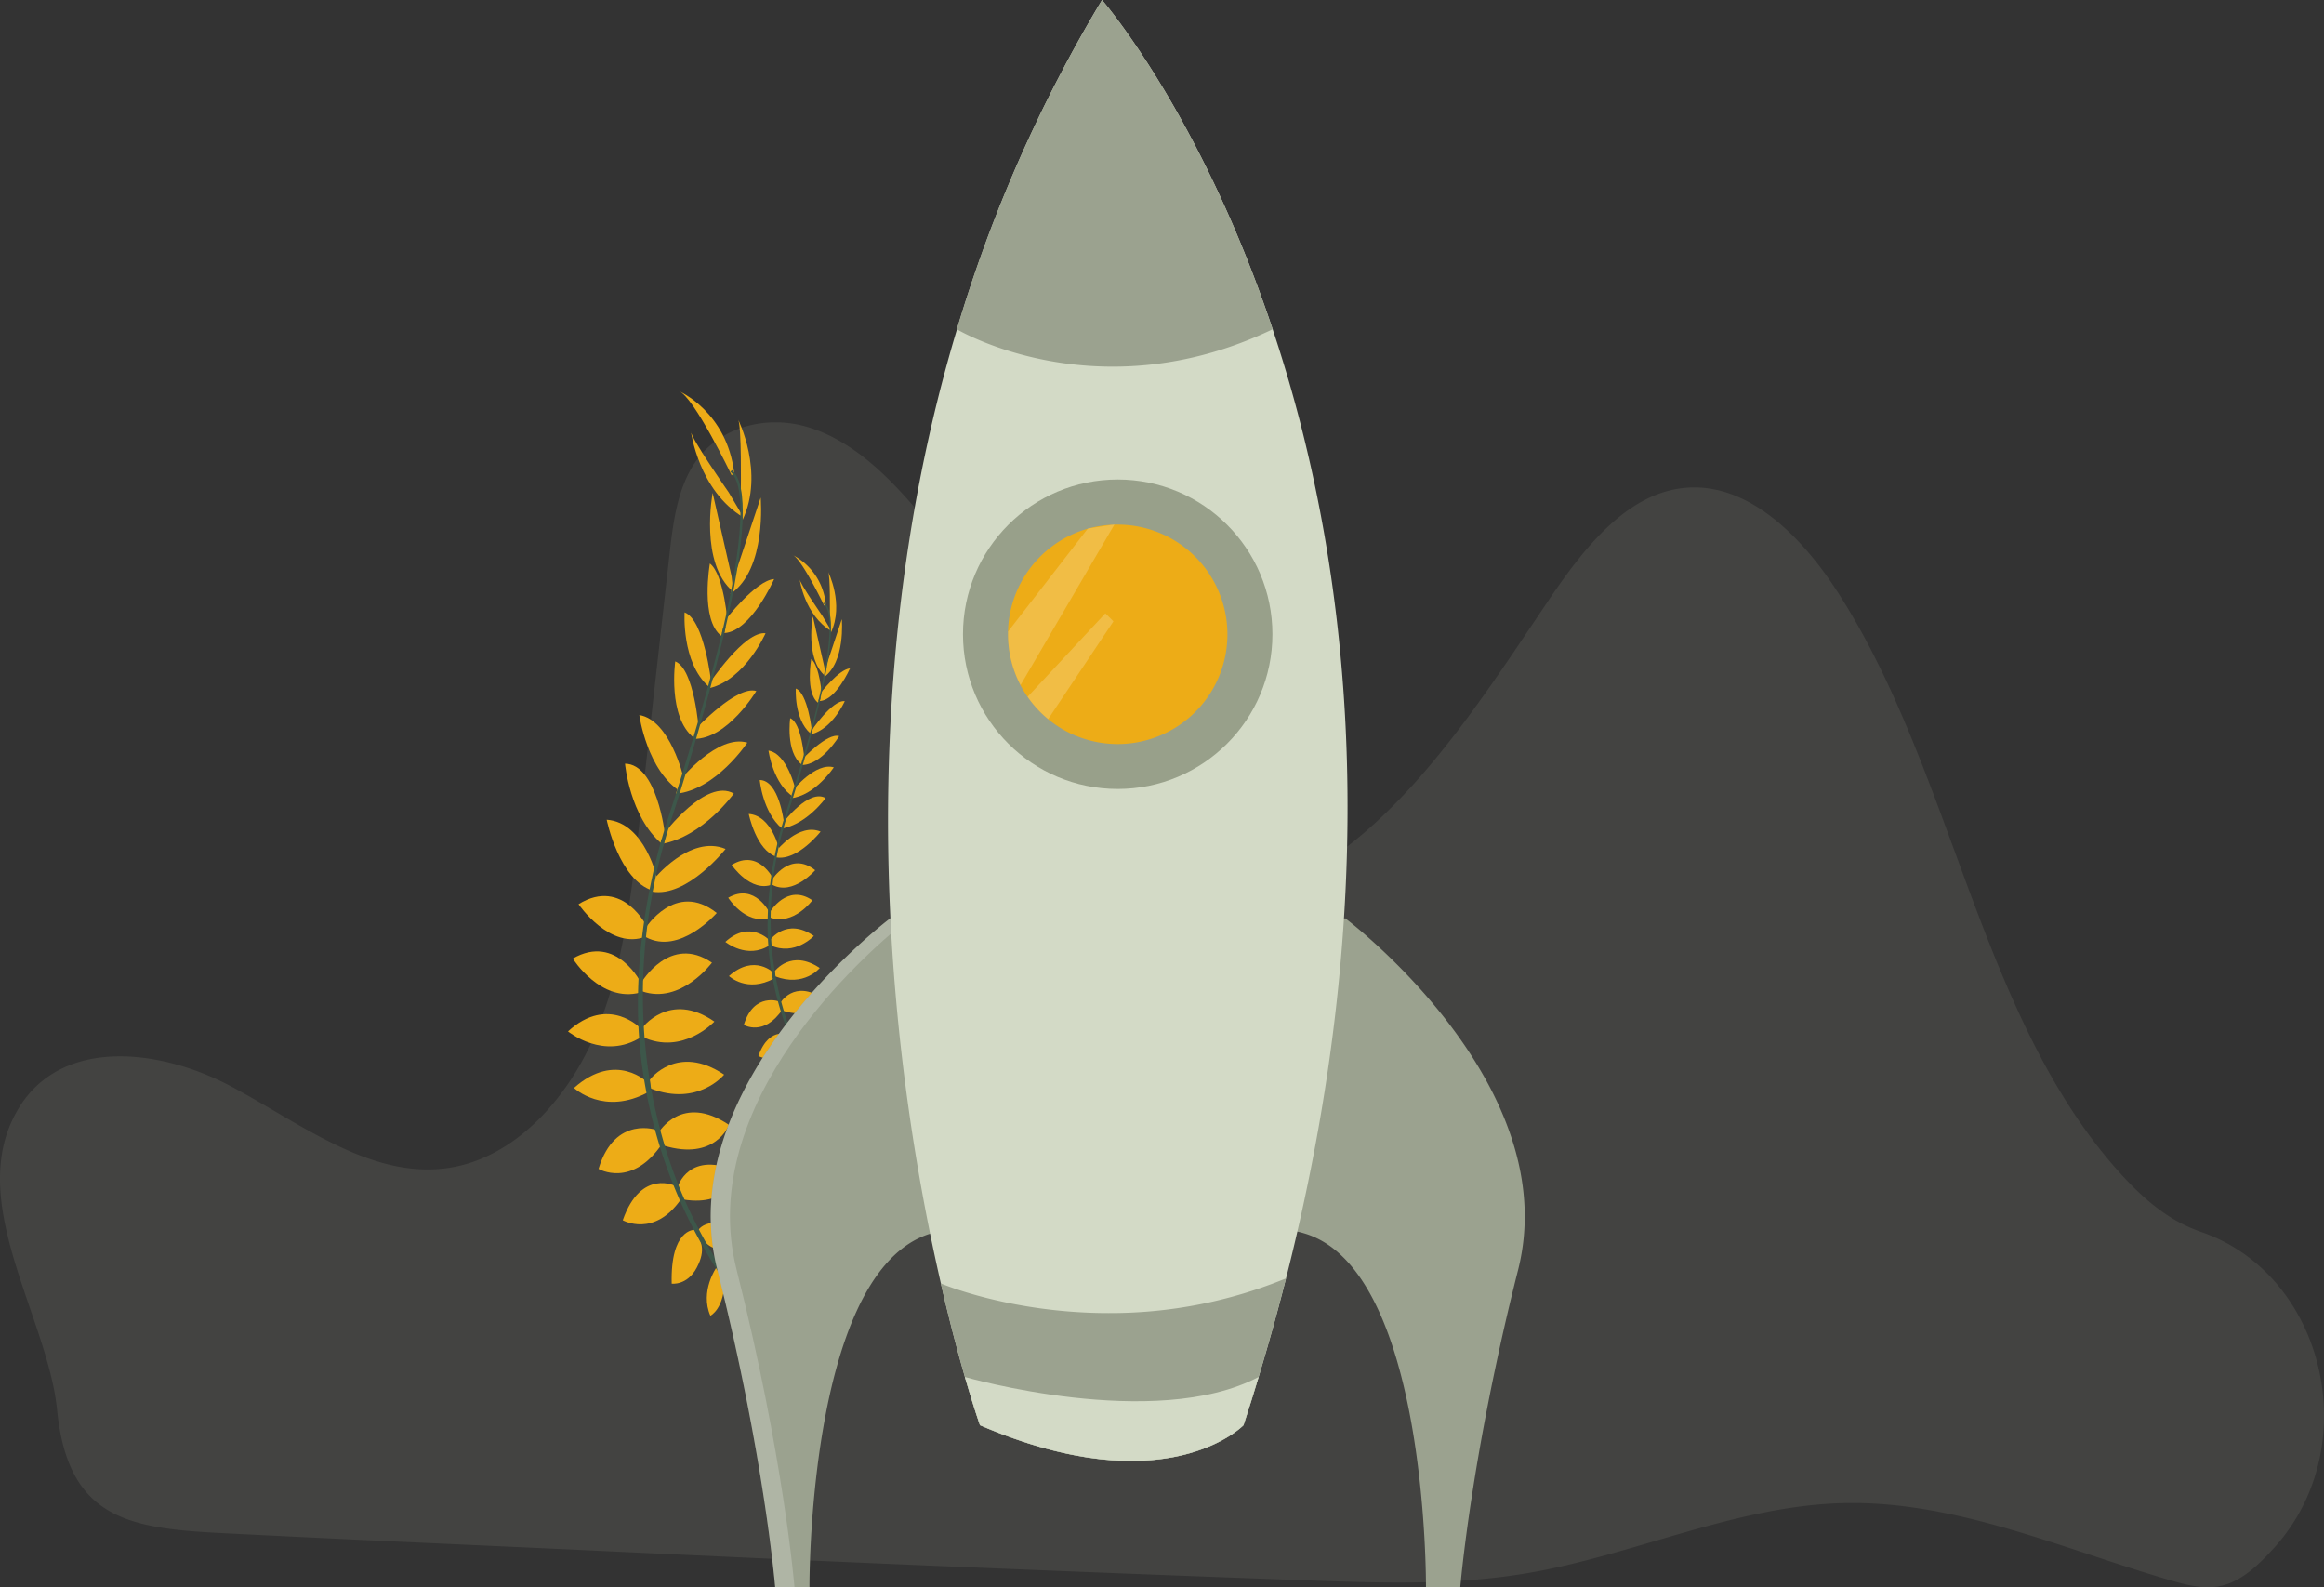 <svg xmlns="http://www.w3.org/2000/svg" width="683.255" height="466.599" viewBox="0 0 683.255 466.599">
  <rect x="0" y="0" width="683.255" height="466.599" fill="#333333" stroke="none"/>
  <g id="Group_36" data-name="Group 36" transform="translate(90.001 0)">
    <path id="Path_401" data-name="Path 401" d="M35.283,355c12.8-20.912,41.753-17.266,62.284-6.35s41.017,27.211,63.611,24.08c19.051-2.642,34.673-19.254,43.112-38.419s10.916-40.775,13.291-61.941q4.477-39.886,8.948-79.823c1.092-9.735,2.381-20.01,7.855-27.713,7.233-10.16,20.492-13.285,31.834-10.23s21.013,11.246,29.288,20.384c26.506,29.262,41.525,68.818,64.7,101.382,4.718,6.63,10.046,13.183,17.095,16.384,10.16,4.6,21.826,1.346,31.751-3.778,32.386-16.695,54.143-50.764,75.524-82.554,10.4-15.45,23.083-31.974,40.388-33.657,18.206-1.81,34.012,13.7,44.712,30.132,34.342,52.86,41.7,125.025,83.189,171.128,5.15,5.715,10.834,11,17.381,14.549a44.87,44.87,0,0,0,6.731,2.953c36.2,12.529,48.262,62.823,21.489,92.644-.578.635-1.168,1.27-1.765,1.905-3.975,4.2-8.478,8.166-13.85,9.417-5,1.156-10.16-.178-15.114-1.619-31.663-9.24-62.944-23.363-95.68-22.677-31.853.635-62.068,15.349-93.565,20.645-21.178,3.563-42.725,2.851-64.138,2.083q-106.977-3.848-213.91-8.954c-35.384-1.626-70.78-3.175-106.158-4.985-27.255-1.416-44.617-4.534-47.78-36.165C43.735,416.124,18.867,381.826,35.283,355Z" transform="translate(-119.72 -29.337)" fill="#d3dac6" opacity="0.1"/>
    <g id="hojas" transform="translate(76.99 114.959)">
      <path id="Path_402" data-name="Path 402" d="M178.46,642.952s8.382-1.905,13.875,3.728c0,0-3.531,3.175-11.837-.343Z" transform="translate(-133.862 -385.295)" fill="#edac17"/>
      <path id="Path_403" data-name="Path 403" d="M175.355,643s-4.966,7.036-1.816,14.256c0,0,4.293-2.064,4.172-11.081Z" transform="translate(-131.684 -385.426)" fill="#edac17"/>
      <path id="Path_404" data-name="Path 404" d="M168.2,624.861s2.978-6.446,17.146,1.346c0,0-1.524,4.306-7.544,4.369S169.978,628.03,168.2,624.861Z" transform="translate(-130.117 -377.892)" fill="#edac17"/>
      <path id="Path_405" data-name="Path 405" d="M162.924,625.68s-7.093-.33-6.693,15.825c0,0,4.528.635,7.354-4.687S164.911,628.747,162.924,625.68Z" transform="translate(-125.743 -379.104)" fill="#edac17"/>
      <path id="Path_406" data-name="Path 406" d="M159,602.094s3.175-11.227,18.079-4.369c0,0-2.6,10.281-16.384,8.027Z" transform="translate(-126.76 -368.092)" fill="#edac17"/>
      <path id="Path_407" data-name="Path 407" d="M150.29,577.171s6.719-11.583,20.632-2.185c0,0-3.931,10.713-19.235,6.065Z" transform="translate(-123.581 -359.261)" fill="#edac17"/>
      <path id="Path_408" data-name="Path 408" d="M146.15,553.123s8.02-10.764,21.82-1.467c0,0-7.658,9.487-21.648,4.064Z" transform="translate(-122.07 -350.707)" fill="#edac17"/>
      <path id="Path_409" data-name="Path 409" d="M142.41,529.182s8.1-11.215,21.331-2c0,0-9.322,10.052-21.166,4.49Z" transform="translate(-120.705 -341.829)" fill="#edac17"/>
      <path id="Path_410" data-name="Path 410" d="M142.23,506.268s8.351-14.307,20.734-5.823c0,0-9.157,12.428-20.556,8.421Z" transform="translate(-120.639 -332.416)" fill="#edac17"/>
      <path id="Path_411" data-name="Path 411" d="M144,481.625s8.89-14.225,21.013-4.56c0,0-10.859,12.542-20.873,7.081Z" transform="translate(-121.285 -323.636)" fill="#edac17"/>
      <path id="Path_412" data-name="Path 412" d="M147.466,457.968s10.8-13.532,21.305-9.125c0,0-11.227,14.352-21.591,12.548Z" transform="translate(-122.446 -314.242)" fill="#edac17"/>
      <path id="Path_413" data-name="Path 413" d="M152.188,435.043s12.408-16.511,20.556-11.824c0,0-9.087,12.758-21.324,14.828Z" transform="translate(-123.993 -304.906)" fill="#edac17"/>
      <path id="Path_414" data-name="Path 414" d="M159.484,410.9s10.9-13.539,19.686-10.948c0,0-9.176,13.9-21.019,15.037Z" transform="translate(-126.449 -296.6)" fill="#edac17"/>
      <path id="Path_415" data-name="Path 415" d="M166.877,387.472s12.18-13.082,17.978-11.316c0,0-8.478,14.2-18.365,14.066Z" transform="translate(-129.493 -287.976)" fill="#edac17"/>
      <path id="Path_416" data-name="Path 416" d="M173.87,364.1s10.218-15.336,16.4-14.606c0,0-5.912,13.456-16.295,16.085Z" transform="translate(-132.187 -278.296)" fill="#edac17"/>
      <path id="Path_417" data-name="Path 417" d="M180.765,336.6s9.138-11.85,14.485-12.18c0,0-6.8,15.457-14.65,15.876Z" transform="translate(-134.643 -269.153)" fill="#edac17"/>
      <path id="Path_418" data-name="Path 418" d="M184.342,310.634,192.33,286.7s1.905,21.019-8.89,28.335Z" transform="translate(-135.679 -255.387)" fill="#edac17"/>
      <path id="Path_419" data-name="Path 419" d="M187.765,271.424s.279-19.553-.845-21.064c0,0,7.919,15.711,1.359,29.662Z" transform="translate(-136.95 -242.124)" fill="#edac17"/>
      <path id="Path_420" data-name="Path 420" d="M149.32,604.97s-10.326-5.474-15.73,9.989c0,0,9.208,5.258,17.146-6.23Z" transform="translate(-117.486 -371.203)" fill="#edac17"/>
      <path id="Path_421" data-name="Path 421" d="M139.738,579.217s-12.523-4.731-17.368,11.354c0,0,9.824,5.811,18.74-7.468Z" transform="translate(-113.391 -361.91)" fill="#edac17"/>
      <path id="Path_422" data-name="Path 422" d="M132.82,555.453s-9.392-9.6-21.82,1.48c0,0,8.852,8.376,21.991,1.137Z" transform="translate(-109.241 -352.066)" fill="#edac17"/>
      <path id="Path_423" data-name="Path 423" d="M129.637,530.036s-9.525-10.04-21.407.864c0,0,10.58,8.719,21.591,1.619Z" transform="translate(-108.23 -342.658)" fill="#edac17"/>
      <path id="Path_424" data-name="Path 424" d="M130.653,506.29s-7.214-14.9-20.213-7.411c0,0,8.166,13.1,19.838,10Z" transform="translate(-109.037 -332.057)" fill="#edac17"/>
      <path id="Path_425" data-name="Path 425" d="M133.469,480.578s-7.195-15.177-20.359-7.03c0,0,9.31,13.723,19.9,9.481Z" transform="translate(-110.011 -322.704)" fill="#edac17"/>
      <path id="Path_426" data-name="Path 426" d="M141.1,453.528s-3.582-16.923-14.955-17.7c0,0,3.607,17.863,13.659,20.88Z" transform="translate(-114.77 -309.815)" fill="#edac17"/>
      <path id="Path_427" data-name="Path 427" d="M146.353,430.493s-2.331-20.518-11.723-20.613c0,0,1.365,15.6,10.865,23.591Z" transform="translate(-117.865 -300.344)" fill="#edac17"/>
      <path id="Path_428" data-name="Path 428" d="M154.249,405.766s-3.944-16.93-13-18.416c0,0,2.223,16.511,12.4,22.683Z" transform="translate(-120.281 -292.121)" fill="#edac17"/>
      <path id="Path_429" data-name="Path 429" d="M164.621,382.61s-1.27-17.825-6.922-20.08c0,0-2.292,16.371,5.493,22.467Z" transform="translate(-126.17 -283.062)" fill="#edac17"/>
      <path id="Path_430" data-name="Path 430" d="M170,360.364s-2-18.321-7.817-20.524c0,0-.953,14.663,7.049,21.781Z" transform="translate(-127.907 -274.781)" fill="#edac17"/>
      <path id="Path_431" data-name="Path 431" d="M178.828,335.378s-1.041-14.93-5.3-18.168c0,0-2.908,16.631,3.4,21.312Z" transform="translate(-131.816 -266.522)" fill="#edac17"/>
      <path id="Path_432" data-name="Path 432" d="M180.346,309.141l-5.588-24.6s-3.956,20.727,6.077,29.072Z" transform="translate(-132.23 -254.598)" fill="#edac17"/>
      <path id="Path_433" data-name="Path 433" d="M176.246,273.98s-11.2-16.053-11.107-17.921c0,0,2.248,17.451,15.5,25.331Z" transform="translate(-129 -244.204)" fill="#edac17"/>
      <path id="Path_434" data-name="Path 434" d="M175.084,262.156S164,239.047,159.57,237.39c0,0,14.028,5.988,16.263,24Z" transform="translate(-126.968 -237.39)" fill="#edac17"/>
      <g id="Group_38" data-name="Group 38" transform="translate(20.56 23.236)">
        <path id="Path_435" data-name="Path 435" d="M180.175,322.007l-.635-.159c6.255-26.671,7.138-43.487,2.477-47.348l.432-.521C187.364,278.07,186.589,294.682,180.175,322.007Z" transform="translate(-154.816 -273.98)" fill="#3d574a"/>
        <path id="Path_436" data-name="Path 436" d="M151.694,411.123l-.984-.273c.692-2.451,1.442-4.947,2.242-7.4,6.985-21.413,12.789-41.277,16.352-56.479l.806-.476c-3.569,15.241-9.214,35.835-16.187,57.267C153.129,406.208,152.38,408.685,151.694,411.123Z" transform="translate(-144.294 -300.444)" fill="#3d574a"/>
        <path id="Path_437" data-name="Path 437" d="M177.885,589.489c-.14-.133-14.11-13.888-24.842-38.254a147.563,147.563,0,0,1-11.818-44.941c-1.905-19.387.7-41.359,6.35-61.534l.813.838c-12.7,45.284-3.931,82.77,5.861,105.034,10.624,24.131,24.436,37.753,24.576,37.886Z" transform="translate(-140.606 -336.31)" fill="#3d574a"/>
      </g>
      <path id="Path_438" data-name="Path 438" d="M223.53,558.351s5.08-1.162,8.4,2.254c0,0-2.14,1.905-7.157-.21Z" transform="translate(-150.311 -354.462)" fill="#edac17"/>
      <path id="Path_439" data-name="Path 439" d="M221.668,558.39s-3,4.255-1.092,8.617c0,0,2.591-1.27,2.54-6.7Z" transform="translate(-149.002 -354.546)" fill="#edac17"/>
      <path id="Path_440" data-name="Path 440" d="M217.34,547.412s1.8-3.893,10.351.819c0,0-.921,2.6-4.559,2.635S218.426,549.329,217.34,547.412Z" transform="translate(-148.052 -349.988)" fill="#edac17"/>
      <path id="Path_441" data-name="Path 441" d="M214.146,547.91s-4.293-.2-4.052,9.564c0,0,2.737.381,4.445-2.832S215.346,549.764,214.146,547.91Z" transform="translate(-145.404 -350.72)" fill="#edac17"/>
      <path id="Path_442" data-name="Path 442" d="M211.75,533.647s1.95-6.789,10.942-2.655c0,0-1.568,6.217-9.9,4.852Z" transform="translate(-146.012 -344.059)" fill="#edac17"/>
      <path id="Path_443" data-name="Path 443" d="M206.51,518.588s4.058-6.985,12.472-1.321c0,0-2.381,6.477-11.627,3.664Z" transform="translate(-144.099 -338.728)" fill="#edac17"/>
      <path id="Path_444" data-name="Path 444" d="M204,504.045s4.852-6.509,13.19-.889c0,0-4.623,5.715-13.082,2.458Z" transform="translate(-143.183 -333.552)" fill="#edac17"/>
      <path id="Path_445" data-name="Path 445" d="M201.74,489.572s4.9-6.782,12.9-1.206c0,0-5.633,6.077-12.8,2.712Z" transform="translate(-142.358 -328.186)" fill="#edac17"/>
      <path id="Path_446" data-name="Path 446" d="M201.64,475.715s5.08-8.643,12.529-3.518c0,0-5.537,7.512-12.428,5.08Z" transform="translate(-142.322 -322.495)" fill="#edac17"/>
      <path id="Path_447" data-name="Path 447" d="M202.68,460.819s5.391-8.6,12.7-2.781c0,0-6.566,7.582-12.624,4.28Z" transform="translate(-142.702 -317.182)" fill="#edac17"/>
      <path id="Path_448" data-name="Path 448" d="M204.809,446.525s6.522-8.179,12.878-5.512c0,0-6.788,8.674-13.037,7.582Z" transform="translate(-143.421 -311.511)" fill="#edac17"/>
      <path id="Path_449" data-name="Path 449" d="M207.654,432.661s7.5-9.976,12.428-7.151c0,0-5.493,7.716-12.891,8.967Z" transform="translate(-144.348 -305.864)" fill="#edac17"/>
      <path id="Path_450" data-name="Path 450" d="M212.077,418.082s6.592-8.185,11.913-6.617c0,0-5.544,8.4-12.7,9.087Z" transform="translate(-145.844 -300.85)" fill="#edac17"/>
      <path id="Path_451" data-name="Path 451" d="M216.535,403.9s7.36-7.906,10.865-6.839c0,0-5.118,8.579-11.1,8.5Z" transform="translate(-147.672 -295.63)" fill="#edac17"/>
      <path id="Path_452" data-name="Path 452" d="M220.76,389.771s6.179-9.271,9.913-8.84c0,0-3.569,8.135-9.849,9.729Z" transform="translate(-149.3 -289.773)" fill="#edac17"/>
      <path id="Path_453" data-name="Path 453" d="M224.942,373.146s5.525-7.163,8.757-7.366c0,0-4.115,9.348-8.859,9.583Z" transform="translate(-150.789 -284.249)" fill="#edac17"/>
      <path id="Path_454" data-name="Path 454" d="M227.082,357.453,231.9,343s1.143,12.7-5.391,17.146Z" transform="translate(-151.399 -275.935)" fill="#edac17"/>
      <path id="Path_455" data-name="Path 455" d="M229.164,333.742s.165-11.818-.514-12.732c0,0,4.788,9.494.819,17.933Z" transform="translate(-152.18 -267.909)" fill="#edac17"/>
      <path id="Path_456" data-name="Path 456" d="M205.905,535.392s-6.236-3.315-9.525,6.033c0,0,5.569,3.175,10.37-3.759Z" transform="translate(-140.402 -345.944)" fill="#edac17"/>
      <path id="Path_457" data-name="Path 457" d="M200.133,519.775s-7.576-2.858-10.5,6.865c0,0,5.938,3.512,11.329-4.509Z" transform="translate(-137.939 -340.309)" fill="#edac17"/>
      <path id="Path_458" data-name="Path 458" d="M195.94,505.45s-5.671-5.8-13.19.889c0,0,5.353,5.08,13.3.686Z" transform="translate(-135.428 -334.373)" fill="#edac17"/>
      <path id="Path_459" data-name="Path 459" d="M194.022,490.087s-5.76-6.065-12.942.527c0,0,6.395,5.264,13.043.978Z" transform="translate(-134.818 -328.688)" fill="#edac17"/>
      <path id="Path_460" data-name="Path 460" d="M194.634,475.692s-4.363-9.011-12.224-4.483c0,0,4.941,7.919,12,6.045Z" transform="translate(-135.304 -322.263)" fill="#edac17"/>
      <path id="Path_461" data-name="Path 461" d="M196.326,460.173S191.976,451,184,455.924c0,0,5.626,8.3,12.034,5.715Z" transform="translate(-135.884 -316.618)" fill="#edac17"/>
      <path id="Path_462" data-name="Path 462" d="M200.953,443.85s-2.165-10.237-9.043-10.7c0,0,2.178,10.8,8.255,12.618Z" transform="translate(-138.771 -308.837)" fill="#edac17"/>
      <path id="Path_463" data-name="Path 463" d="M204.112,429.906s-1.4-12.4-7.112-12.466c0,0,.826,9.437,6.566,14.269Z" transform="translate(-140.628 -303.103)" fill="#edac17"/>
      <path id="Path_464" data-name="Path 464" d="M208.9,414.958s-2.381-10.237-7.855-11.138c0,0,1.346,9.976,7.5,13.71Z" transform="translate(-142.103 -298.132)" fill="#edac17"/>
      <path id="Path_465" data-name="Path 465" d="M215.168,400.962s-.781-10.8-4.178-12.142c0,0-1.391,9.9,3.315,13.583Z" transform="translate(-145.664 -292.658)" fill="#edac17"/>
      <path id="Path_466" data-name="Path 466" d="M218.422,387.508s-1.207-11.075-4.725-12.408c0,0-.578,8.89,4.261,13.17Z" transform="translate(-146.715 -287.65)" fill="#edac17"/>
      <path id="Path_467" data-name="Path 467" d="M223.772,372.406s-.635-9.024-3.175-10.986c0,0-1.759,10.059,2.051,12.885Z" transform="translate(-149.093 -282.657)" fill="#edac17"/>
      <path id="Path_468" data-name="Path 468" d="M224.7,356.542l-3.378-14.872s-2.394,12.535,3.67,17.578Z" transform="translate(-149.335 -275.449)" fill="#edac17"/>
      <path id="Path_469" data-name="Path 469" d="M222.2,335.294s-6.763-9.7-6.712-10.834c0,0,1.353,10.548,9.367,15.311Z" transform="translate(-147.377 -269.168)" fill="#edac17"/>
      <path id="Path_470" data-name="Path 470" d="M221.469,328.145s-6.706-13.971-9.379-14.955a18.231,18.231,0,0,1,9.83,14.517Z" transform="translate(-146.136 -265.055)" fill="#edac17"/>
    </g>
    <g id="Group_39" data-name="Group 39" transform="translate(135.677 177.122)">
      <path id="Path_471" data-name="Path 471" d="M224.56,364.313l-.4-.1c3.81-16.123,4.318-26.29,1.5-28.621l.26-.318C228.91,337.757,228.44,347.8,224.56,364.313Z" transform="translate(-209.228 -335.28)" fill="#3d574a"/>
      <path id="Path_472" data-name="Path 472" d="M207.357,418.214l-.6-.171c.419-1.48.876-2.985,1.359-4.445,4.21-12.948,7.728-24.957,9.881-34.146l.489-.292c-2.159,9.208-5.569,21.667-9.786,34.628C208.221,415.255,207.77,416.735,207.357,418.214Z" transform="translate(-202.877 -351.295)" fill="#3d574a"/>
      <path id="Path_473" data-name="Path 473" d="M223.186,526.031c-.083-.083-8.528-8.4-15.018-23.128a89.36,89.36,0,0,1-7.144-27.167c-1.162-11.723.426-25.007,3.848-37.206l.489.508c-7.677,27.376-2.375,50.04,3.543,63.5,6.427,14.606,14.771,22.817,14.86,22.9Z" transform="translate(-200.646 -372.963)" fill="#3d574a"/>
    </g>
    <g id="Group_37" data-name="Group 37" transform="translate(118.943 0)">
      <path id="Path_474" data-name="Path 474" d="M227.433,573.439a24.266,24.266,0,0,0-4.763,1.359c-34.254,13.678-33.682,103.218-33.682,103.218H178.9s-3.175-38.426-17.012-93.248c-12.466-49.323,38.661-93.527,49.043-101.909,1.168-.934,1.816-1.429,1.816-1.429C264.246,500.354,227.433,573.439,227.433,573.439Z" transform="translate(-159.947 -211.498)" fill="#9ba28f"/>
      <path id="Path_475" data-name="Path 475" d="M216.516,482.993c-1.187-.546-2.413-1.067-3.715-1.543,0,0-.635.5-1.816,1.429-10.383,8.382-61.509,52.587-49.043,101.91,13.837,54.822,16.981,93.235,16.981,93.235h5.671s-3.143-38.426-17.012-93.248C155.166,535.682,205.8,491.642,216.516,482.993Z" transform="translate(-159.965 -211.505)" fill="#fff" opacity="0.2"/>
      <path id="Path_476" data-name="Path 476" d="M488.761,584.781c-13.869,54.822-16.993,93.235-16.993,93.235h-10.1s.635-93.578-36.025-104.024a20.029,20.029,0,0,0-2.419-.565s-36.832-73.086,14.682-92c0,0,.521.387,1.461,1.143C448.906,490.212,501.366,534.887,488.761,584.781Z" transform="translate(-251.379 -211.498)" fill="#9ba28f"/>
      <path id="Path_479" data-name="Path 479" d="M359.055,432.158q-5.334,21.045-12.5,43.182s-22.683,23.629-77.474,0c0,0-5.474-15.431-11.494-41.664-13.253-57.68-29.148-167.6,4.718-280.5A420.228,420.228,0,0,1,304.963,56.36s28.932,33.218,50.167,96.8S389.879,310.689,359.055,432.158Z" transform="translate(-189.906 -56.36)" fill="#d3dac6"/>
      <circle id="Ellipse_37" data-name="Ellipse 37" cx="45.487" cy="45.487" r="45.487" transform="translate(74.173 140.957)" fill="#98a08a"/>
      <path id="Path_480" data-name="Path 480" d="M362.1,331.463a32.259,32.259,0,0,1-52.707,24.95,32.6,32.6,0,0,1-6.045-6.56,31.75,31.75,0,0,1-2.083-3.423,32.2,32.2,0,0,1-3.677-14.968v-.768a32.3,32.3,0,0,1,23.5-30.3,33.36,33.36,0,0,1,7.773-1.181h.965A32.259,32.259,0,0,1,362.1,331.463Z" transform="translate(-210.183 -144.993)" fill="#edac17"/>
      <path id="Path_481" data-name="Path 481" d="M366.754,153.157c-51.609,24.709-92.854,0-92.854,0a420.229,420.229,0,0,1,42.693-96.8S345.525,89.578,366.754,153.157Z" transform="translate(-201.537 -56.36)" fill="#9ba28f"/>
      <path id="Path_482" data-name="Path 482" d="M367.977,648.14q-3.62,14.25-8.065,28.989-2.108,7.03-4.445,14.174s-22.683,23.63-77.474,0c0,0-1.778-5.01-4.445-14.174-1.994-6.922-4.477-16.2-7.068-27.49,0,0,20.4,8.706,49.348,8.706a135.964,135.964,0,0,0,52.149-10.2Z" transform="translate(-198.828 -272.342)" fill="#9ba28f"/>
      <path id="Path_483" data-name="Path 483" d="M363.974,693.79q-2.108,7.03-4.445,14.174s-22.683,23.629-77.474,0c0,0-1.778-5.01-4.445-14.174C277.6,693.79,333.448,709.856,363.974,693.79Z" transform="translate(-202.891 -289.003)" fill="#d3dac6"/>
      <path id="Path_484" data-name="Path 484" d="M321.112,300.321l-.07.051L297.61,330.625v.768a32.2,32.2,0,0,0,3.677,14.968L328.9,299.14Z" transform="translate(-210.19 -144.968)" fill="#fff" opacity="0.2"/>
      <path id="Path_485" data-name="Path 485" d="M331.9,342.642l-19.191,28.735a32.6,32.6,0,0,1-6.046-6.56l22.861-24.538Z" transform="translate(-213.493 -159.982)" fill="#fff" opacity="0.2"/>
    </g>
  </g>
</svg>
